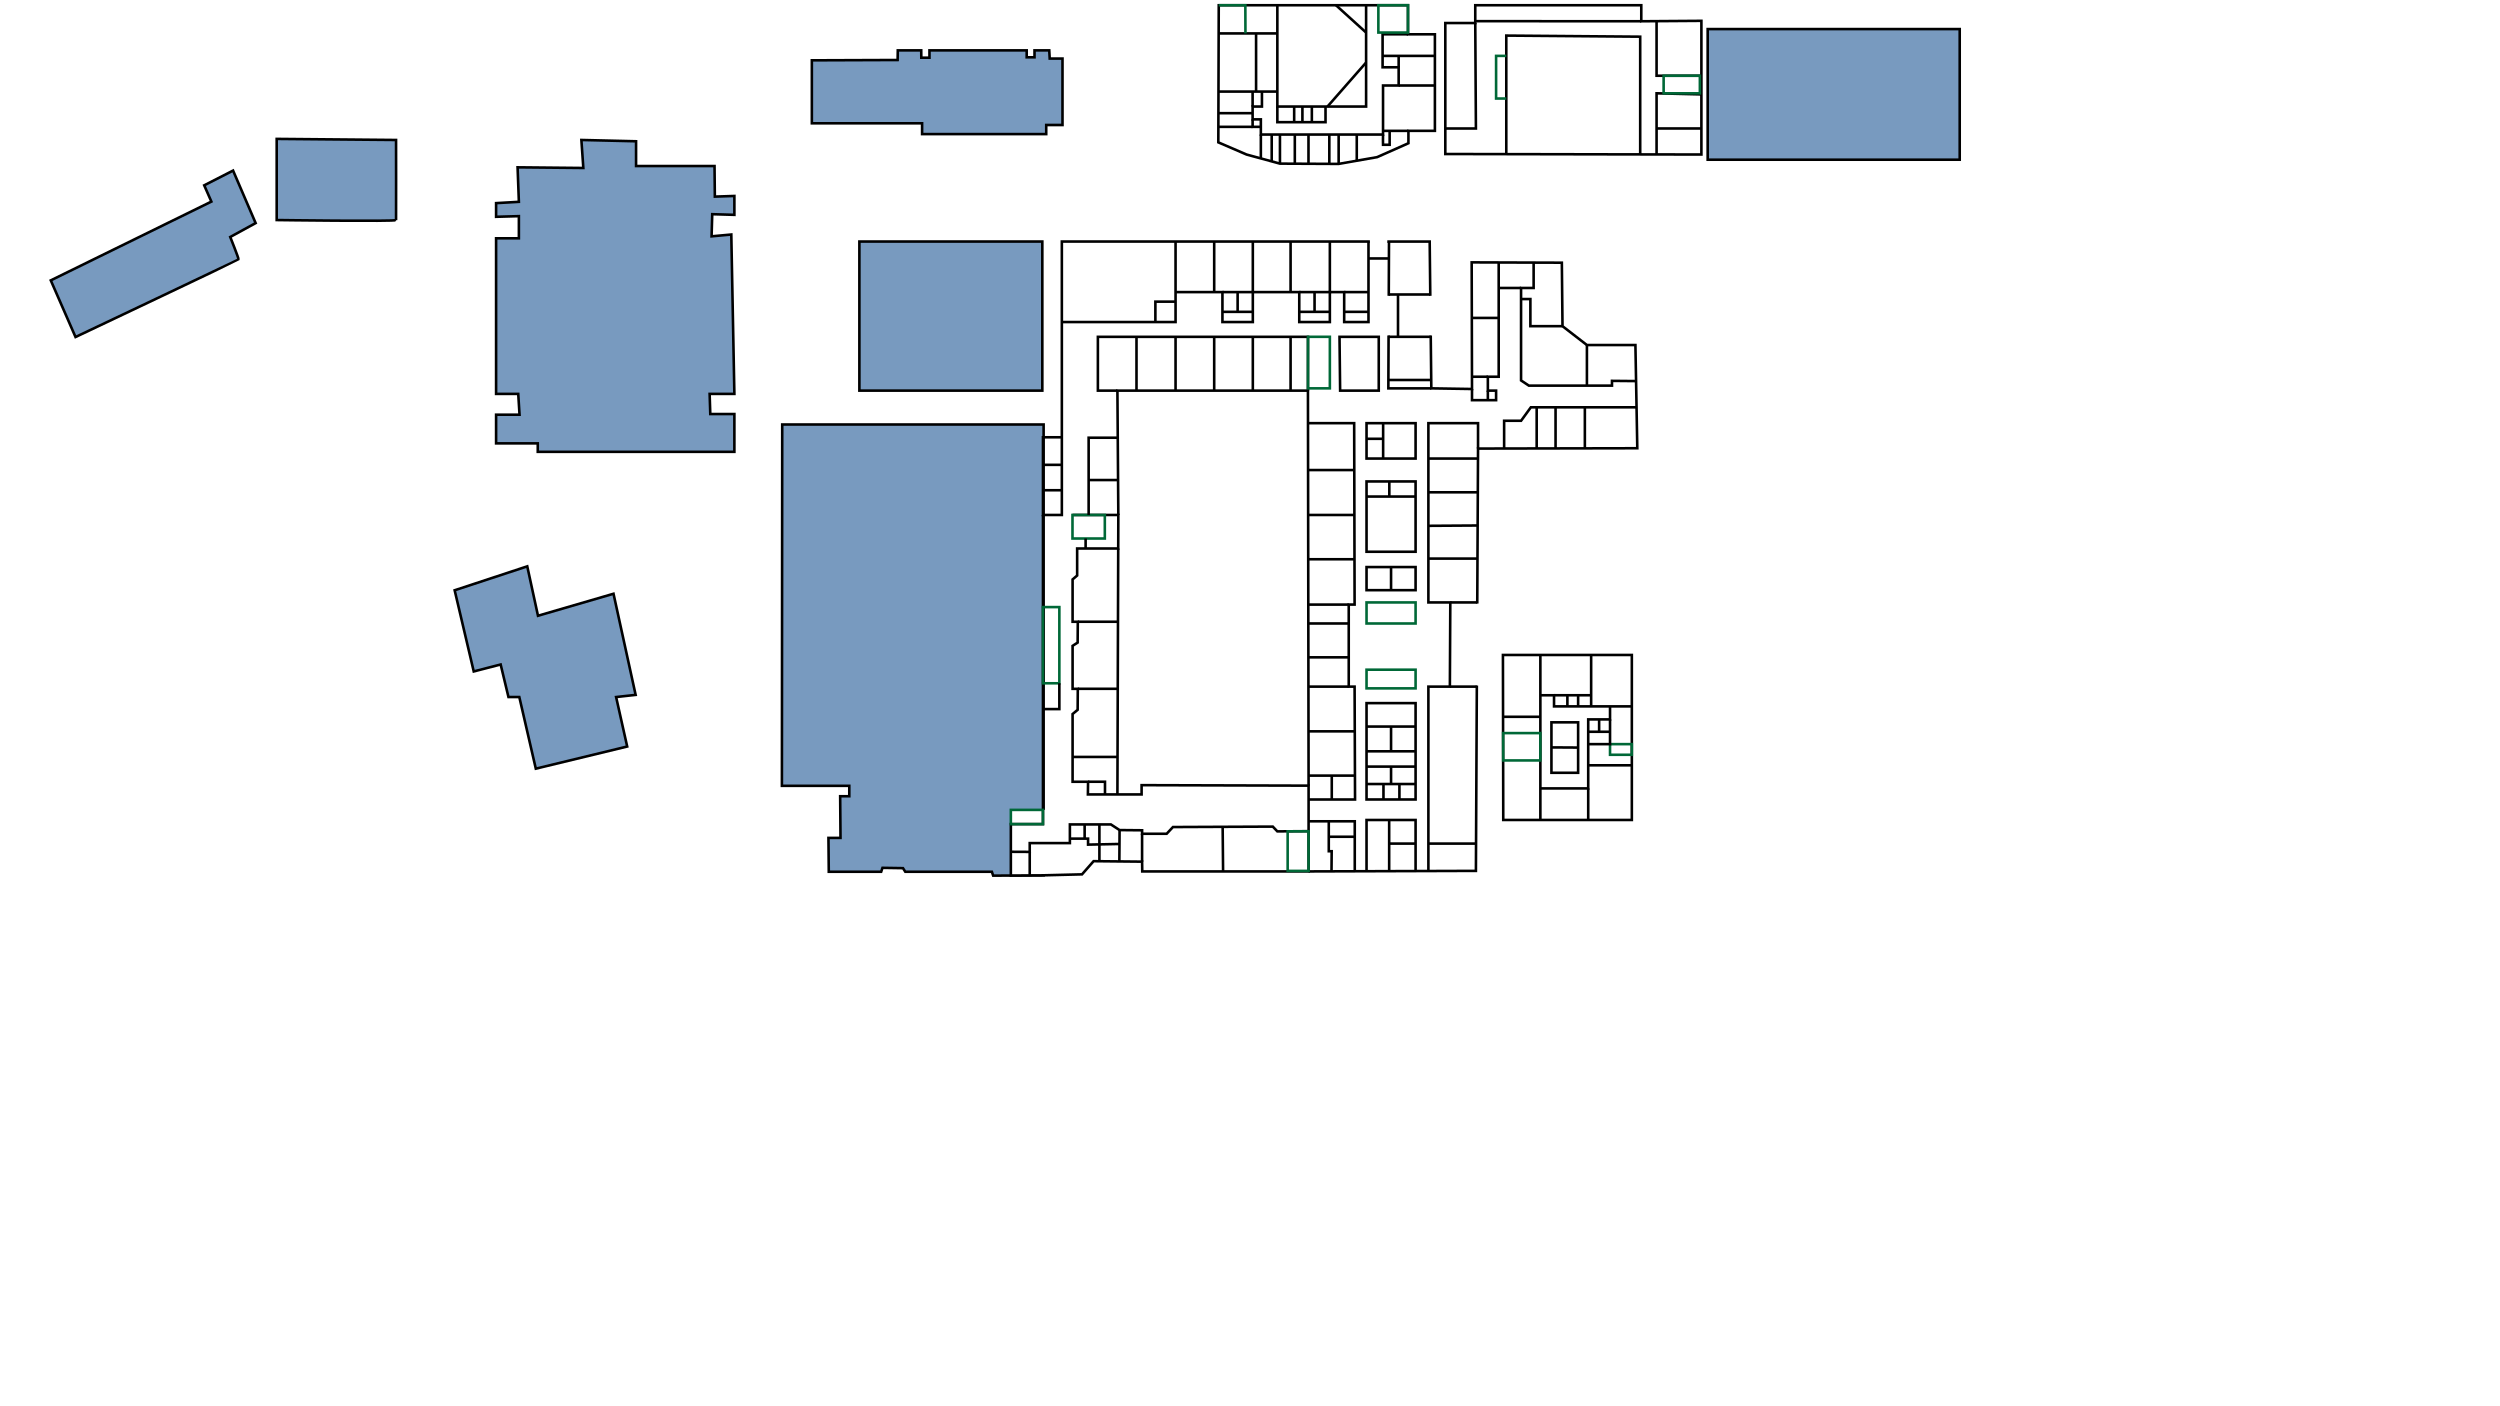 <svg id="_1st" data-name="1st" xmlns="http://www.w3.org/2000/svg" viewBox="0 0 1920 1080">
  <title>SPSMAP_1st</title>
  <rect width="1920" height="1080" fill="#fff"/>
  <polygon points="801.5 326 600.75 326 600.5 603.5 652.25 603.5 652.25 611.5 645.25 611.5 645.5 643.5 636.25 643.5 636.5 669.5 676.75 669.5 677.75 666.5 693.5 666.75 695.25 669.5 761.75 669.5 762.75 672.5 801.5 672.25 801.5 326" fill="#789abf" stroke="#000" stroke-miterlimit="10" stroke-width="2"/>
  <polygon points="803 622 776.33 622 776.33 672.41 803 672.25 803 622" fill="#fff"/>
  <path d="M446.5,107.5l42,1v19h60.26L549,151l15-.5V165l-17-.5-.5,17,15.14-1.39L564,302.5H545l.5,15.5H564v29H413v-6.5H381v-22h18l-1-16H381V183h17.5V166l-17.5.5V156l17.5-1-1-26.5,50.5.5Z" fill="#789abf" stroke="#000" stroke-miterlimit="10" stroke-width="2"/>
  <rect x="660" y="185.5" width="140.5" height="114.5" fill="#789abf" stroke="#000" stroke-miterlimit="10" stroke-width="2"/>
  <rect x="1311.5" y="22.33" width="193.56" height="100.33" fill="#789abf" stroke="#000" stroke-miterlimit="10" stroke-width="2"/>
  <polygon points="623.5 46.33 623.5 94.67 708.17 94.67 708.17 103 803.5 103 803.5 96 816 96 816 45 806.17 45 805.83 38.67 794.5 38.67 794.5 44 788.5 44 788.5 38.67 713.83 38.67 713.83 44.33 707.56 44.33 707.5 38.67 689.5 38.67 689.38 46.08 623.5 46.33" fill="#789abf" stroke="#000" stroke-miterlimit="10" stroke-width="2"/>
  <polygon points="349.17 453.33 363.83 515.67 384.5 510.33 390.5 535.33 398.83 535.33 411.5 590.33 481.68 573.33 473.17 535.33 488.17 533.67 471.17 456 413.17 472.9 404.93 434.95 349.17 453.33" fill="#789abf" stroke="#000" stroke-miterlimit="10" stroke-width="2"/>
  <path d="M212.5,106.67V169s91.58,1.25,91.67,0,0-61.5,0-61.5Z" fill="#789abf" stroke="#000" stroke-miterlimit="10" stroke-width="2"/>
  <path d="M179,131l17.33,40.33L176.83,182s6.67,16.67,6.34,17.17S58,258.83,58,258.83l-19-43.5,123.33-60.5-5.5-12.5Z" fill="#789abf" stroke="#000" stroke-miterlimit="10" stroke-width="2"/>
  <polyline points="823.67 395.5 823.67 395.5 858.87 395.5 858.79 421.25 827.25 421.25 827.25 442 823.75 445 823.75 477.5 827.75 477.5 827.63 493.5 823.75 496 823.75 529 827.75 529 827.63 545.13 823.75 548.38 823.75 600.38 835.63 600.38 835.5 610.13 876.75 610.13 876.75 603 1005 603.38 1005 669.25 877.25 669.25 877.13 661.75 839.88 661.38 831 671.5 801 672.25 776.33 672.41 776.33 632.92 801 632.92 801 395.5 801 395.5" fill="none" stroke="#000" stroke-miterlimit="10" stroke-width="2"/>
  <line x1="858.79" y1="421.25" x2="858.17" y2="610.13" fill="none" stroke="#000" stroke-miterlimit="10" stroke-width="2"/>
  <line x1="827.75" y1="477.5" x2="858.17" y2="477.5" fill="none" stroke="#000" stroke-miterlimit="10" stroke-width="2"/>
  <line x1="827.75" y1="529" x2="858.17" y2="529" fill="none" stroke="#000" stroke-miterlimit="10" stroke-width="2"/>
  <line x1="823.75" y1="581.33" x2="858.17" y2="581.33" fill="none" stroke="#000" stroke-miterlimit="10" stroke-width="2"/>
  <polyline points="835.63 600.38 848.63 600.38 848.63 610.13" fill="none" stroke="#000" stroke-miterlimit="10" stroke-width="2"/>
  <rect x="823.67" y="395.5" width="24.83" height="18.08" fill="none" stroke="#006837" stroke-miterlimit="10" stroke-width="2"/>
  <line x1="833.75" y1="421.25" x2="833.75" y2="413.58" fill="none" stroke="#000" stroke-miterlimit="10" stroke-width="2"/>
  <rect x="801" y="466.25" width="12.58" height="58.5" fill="none" stroke="#006837" stroke-miterlimit="10" stroke-width="2"/>
  <polyline points="801 544.58 813.58 544.58 813.58 524.75" fill="none" stroke="#000" stroke-miterlimit="10" stroke-width="2"/>
  <polyline points="776.33 654.17 790.83 654.25 790.83 647.5 821.67 647.5 821.67 633.17 853.17 633.17 859.83 637.5 877.13 637.66 877.13 640.33 896 640.33 900.83 635.17 939 635 977.5 634.83 981 638.5 1004.5 638.33" fill="none" stroke="#000" stroke-miterlimit="10" stroke-width="2"/>
  <line x1="939.33" y1="669.25" x2="939" y2="635" fill="none" stroke="#000" stroke-miterlimit="10" stroke-width="2"/>
  <line x1="877.12" y1="661.75" x2="877.12" y2="640.33" fill="none" stroke="#000" stroke-miterlimit="10" stroke-width="2"/>
  <polyline points="859.66 661.57 859.76 648.17 859.83 637.5" fill="none" stroke="#000" stroke-miterlimit="10" stroke-width="2"/>
  <polyline points="821.67 644.08 835.63 644.08 835.63 648.67 859.76 648.17" fill="none" stroke="#000" stroke-miterlimit="10" stroke-width="2"/>
  <line x1="833" y1="633.17" x2="833" y2="644.08" fill="none" stroke="#000" stroke-miterlimit="10" stroke-width="2"/>
  <line x1="790.83" y1="654.25" x2="790.83" y2="672.32" fill="none" stroke="#000" stroke-miterlimit="10" stroke-width="2"/>
  <rect x="776.33" y="622" width="24.67" height="10.92" fill="none" stroke="#006837" stroke-miterlimit="10" stroke-width="2"/>
  <polygon points="1154.25 503 1253.25 503 1253.25 629.75 1154.5 629.75 1154.25 503" fill="none" stroke="#000" stroke-miterlimit="10" stroke-width="2"/>
  <polyline points="858.87 395.5 858.17 300 1004.5 300 1005 603.38" fill="none" stroke="#000" stroke-miterlimit="10" stroke-width="2"/>
  <line x1="1183" y1="503" x2="1183" y2="629.75" fill="none" stroke="#000" stroke-miterlimit="10" stroke-width="2"/>
  <polyline points="1253.25 542.5 1193.5 542.5 1193.5 533.96 1183 533.96" fill="none" stroke="#000" stroke-miterlimit="10" stroke-width="2"/>
  <polyline points="1183 605.5 1219.75 605.5 1219.75 552.5 1236.5 552.5 1236.5 542.5" fill="none" stroke="#000" stroke-miterlimit="10" stroke-width="2"/>
  <line x1="1183" y1="550.5" x2="1154.4" y2="550.5" fill="none" stroke="#000" stroke-miterlimit="10" stroke-width="2"/>
  <polygon points="1183 563 1154.41 563 1154.45 584 1183 584 1183 563" fill="none" stroke="#006837" stroke-miterlimit="10" stroke-width="2"/>
  <line x1="1219.75" y1="605.5" x2="1219.75" y2="629.75" fill="none" stroke="#000" stroke-miterlimit="10" stroke-width="2"/>
  <line x1="1219.75" y1="587.75" x2="1253.25" y2="587.75" fill="none" stroke="#000" stroke-miterlimit="10" stroke-width="2"/>
  <line x1="1219.75" y1="562" x2="1236.5" y2="562" fill="none" stroke="#000" stroke-miterlimit="10" stroke-width="2"/>
  <line x1="1228.13" y1="552.5" x2="1228.13" y2="562" fill="none" stroke="#000" stroke-miterlimit="10" stroke-width="2"/>
  <line x1="1222" y1="503" x2="1222" y2="542.5" fill="none" stroke="#000" stroke-miterlimit="10" stroke-width="2"/>
  <line x1="1193.5" y1="533.95" x2="1222" y2="533.95" fill="none" stroke="#000" stroke-miterlimit="10" stroke-width="2"/>
  <line x1="1203.75" y1="542.5" x2="1203.75" y2="533.95" fill="none" stroke="#000" stroke-miterlimit="10" stroke-width="2"/>
  <line x1="1212" y1="542.5" x2="1212" y2="533.95" fill="none" stroke="#000" stroke-miterlimit="10" stroke-width="2"/>
  <rect x="1191.5" y="554.75" width="20.5" height="38.75" fill="none" stroke="#000" stroke-miterlimit="10" stroke-width="2"/>
  <polyline points="844.34 633.17 844.34 648.49 844.34 661.42" fill="none" stroke="#000" stroke-miterlimit="10" stroke-width="2"/>
  <polyline points="1134.21 526.5 1133.5 668.83 1005 669.25" fill="none" stroke="#000" stroke-miterlimit="10" stroke-width="2"/>
  <line x1="1191.5" y1="574" x2="1212" y2="574.13" fill="none" stroke="#000" stroke-miterlimit="10" stroke-width="2"/>
  <polyline points="1236.5 571.5 1236.5 571.5 1236.5 579.67 1253.25 579.67 1253.25 571.5 1236.5 571.5 1253.25 571.5 1236.5 571.5" fill="none" stroke="#006837" stroke-miterlimit="10" stroke-width="2"/>
  <polyline points="1236.5 552.5 1236.5 571.5 1219.75 571.5" fill="none" stroke="#000" stroke-miterlimit="10" stroke-width="2"/>
  <polyline points="1130.5 298.75 1130.5 307.33 1149 307.33 1149 300 1142.67 300 1142.67 289.33 1151 289.33 1151 201.57" fill="none" stroke="#000" stroke-miterlimit="10" stroke-width="2"/>
  <polyline points="1177.83 201.57 1177.83 221.17 1168.17 221.17 1168.17 292.17 1174.17 296.17 1238 296.17 1238 292.5 1256.5 292.67" fill="none" stroke="#000" stroke-miterlimit="10" stroke-width="2"/>
  <line x1="1218.75" y1="265" x2="1218.75" y2="296.17" fill="none" stroke="#000" stroke-miterlimit="10" stroke-width="2"/>
  <polyline points="1200 250.5 1175.33 250.5 1175.33 229.67 1168.17 229.67" fill="none" stroke="#000" stroke-miterlimit="10" stroke-width="2"/>
  <polyline points="1155.17 344.46 1155.17 323.17 1168.17 323.17 1175.67 312.83 1256.5 312.83" fill="none" stroke="#000" stroke-miterlimit="10" stroke-width="2"/>
  <line x1="1142.67" y1="289.33" x2="1130.48" y2="289.33" fill="none" stroke="#000" stroke-miterlimit="10" stroke-width="2"/>
  <line x1="1142.67" y1="300" x2="1142.67" y2="307.33" fill="none" stroke="#000" stroke-miterlimit="10" stroke-width="2"/>
  <line x1="1151" y1="244.17" x2="1130.5" y2="244.17" fill="none" stroke="#000" stroke-miterlimit="10" stroke-width="2"/>
  <line x1="1168.17" y1="221.17" x2="1151" y2="221.17" fill="none" stroke="#000" stroke-miterlimit="10" stroke-width="2"/>
  <line x1="1180.17" y1="312.83" x2="1180.17" y2="344.41" fill="none" stroke="#000" stroke-miterlimit="10" stroke-width="2"/>
  <line x1="1194.67" y1="312.83" x2="1194.67" y2="344.38" fill="none" stroke="#000" stroke-miterlimit="10" stroke-width="2"/>
  <line x1="1217.17" y1="312.83" x2="1217.17" y2="344.33" fill="none" stroke="#000" stroke-miterlimit="10" stroke-width="2"/>
  <polyline points="1135.13 344.5 1135.13 325 1097 325 1097 462.67 1113.83 462.67 1113.5 527.33 1097 527.33 1097 668.83" fill="none" stroke="#000" stroke-miterlimit="10" stroke-width="2"/>
  <rect x="1049.5" y="325" width="37.67" height="27.17" fill="none" stroke="#000" stroke-miterlimit="10" stroke-width="2"/>
  <polyline points="1004.54 325 1040 325 1040.33 464.33 1035.83 464.33 1035.83 527.33 1040.33 527.33 1040.67 614 1005 614" fill="none" stroke="#000" stroke-miterlimit="10" stroke-width="2"/>
  <line x1="1005" y1="595.67" x2="1040.6" y2="595.67" fill="none" stroke="#000" stroke-miterlimit="10" stroke-width="2"/>
  <line x1="1022.8" y1="614" x2="1022.8" y2="595.67" fill="none" stroke="#000" stroke-miterlimit="10" stroke-width="2"/>
  <line x1="1005" y1="561.67" x2="1040.47" y2="561.67" fill="none" stroke="#000" stroke-miterlimit="10" stroke-width="2"/>
  <line x1="1035.83" y1="527.33" x2="1005" y2="527.33" fill="none" stroke="#000" stroke-miterlimit="10" stroke-width="2"/>
  <line x1="1035.83" y1="504.83" x2="1004.76" y2="504.83" fill="none" stroke="#000" stroke-miterlimit="10" stroke-width="2"/>
  <line x1="1035.83" y1="478.83" x2="1005" y2="478.83" fill="none" stroke="#000" stroke-miterlimit="10" stroke-width="2"/>
  <line x1="1035.83" y1="464.33" x2="1004.7" y2="464.33" fill="none" stroke="#000" stroke-miterlimit="10" stroke-width="2"/>
  <line x1="1040.25" y1="429.5" x2="1005" y2="429.5" fill="none" stroke="#000" stroke-miterlimit="10" stroke-width="2"/>
  <line x1="1040.25" y1="395.5" x2="1004.66" y2="395.5" fill="none" stroke="#000" stroke-miterlimit="10" stroke-width="2"/>
  <line x1="1040.09" y1="361" x2="1004.5" y2="361" fill="none" stroke="#000" stroke-miterlimit="10" stroke-width="2"/>
  <line x1="1097" y1="352.17" x2="1135.09" y2="352.17" fill="none" stroke="#000" stroke-miterlimit="10" stroke-width="2"/>
  <line x1="1097" y1="378.08" x2="1134.96" y2="378.08" fill="none" stroke="#000" stroke-miterlimit="10" stroke-width="2"/>
  <line x1="1097" y1="403.83" x2="1134.83" y2="403.58" fill="none" stroke="#000" stroke-miterlimit="10" stroke-width="2"/>
  <line x1="1097" y1="429" x2="1134.7" y2="429" fill="none" stroke="#000" stroke-miterlimit="10" stroke-width="2"/>
  <line x1="1113.83" y1="462.67" x2="1134.53" y2="462.67" fill="none" stroke="#000" stroke-miterlimit="10" stroke-width="2"/>
  <line x1="1113.5" y1="527.33" x2="1134.21" y2="527.33" fill="none" stroke="#000" stroke-miterlimit="10" stroke-width="2"/>
  <rect x="1049.5" y="369.75" width="37.67" height="54" fill="none" stroke="#000" stroke-miterlimit="10" stroke-width="2"/>
  <rect x="1049.5" y="435.5" width="37.67" height="17.75" fill="none" stroke="#000" stroke-miterlimit="10" stroke-width="2"/>
  <rect x="1049.5" y="540" width="37.67" height="74" fill="none" stroke="#000" stroke-miterlimit="10" stroke-width="2"/>
  <polyline points="1049.5 668.83 1049.5 629.75 1087.17 629.75 1087.17 668.83" fill="none" stroke="#000" stroke-miterlimit="10" stroke-width="2"/>
  <polyline points="1005 630.75 1040.46 630.75 1040.46 669.09" fill="none" stroke="#000" stroke-miterlimit="10" stroke-width="2"/>
  <line x1="1062.25" y1="325" x2="1062.25" y2="352.17" fill="none" stroke="#000" stroke-miterlimit="10" stroke-width="2"/>
  <line x1="1049.5" y1="337" x2="1062.25" y2="337" fill="none" stroke="#000" stroke-miterlimit="10" stroke-width="2"/>
  <line x1="1049.5" y1="381.35" x2="1087.17" y2="381.35" fill="none" stroke="#000" stroke-miterlimit="10" stroke-width="2"/>
  <line x1="1067" y1="369.75" x2="1067" y2="381.35" fill="none" stroke="#000" stroke-miterlimit="10" stroke-width="2"/>
  <line x1="1068.33" y1="435.5" x2="1068.33" y2="453.25" fill="none" stroke="#000" stroke-miterlimit="10" stroke-width="2"/>
  <line x1="1097" y1="647.88" x2="1133.5" y2="647.88" fill="none" stroke="#000" stroke-miterlimit="10" stroke-width="2"/>
  <line x1="1066.88" y1="629.75" x2="1066.88" y2="669.01" fill="none" stroke="#000" stroke-miterlimit="10" stroke-width="2"/>
  <line x1="1087.17" y1="647.88" x2="1066.88" y2="647.88" fill="none" stroke="#000" stroke-miterlimit="10" stroke-width="2"/>
  <line x1="1049.5" y1="558" x2="1087.17" y2="558" fill="none" stroke="#000" stroke-miterlimit="10" stroke-width="2"/>
  <line x1="1049.5" y1="577" x2="1087.17" y2="577" fill="none" stroke="#000" stroke-miterlimit="10" stroke-width="2"/>
  <line x1="1049.5" y1="588.75" x2="1087.17" y2="588.75" fill="none" stroke="#000" stroke-miterlimit="10" stroke-width="2"/>
  <line x1="1049.5" y1="602.13" x2="1087.17" y2="602.13" fill="none" stroke="#000" stroke-miterlimit="10" stroke-width="2"/>
  <line x1="1068.33" y1="588.75" x2="1068.33" y2="602.13" fill="none" stroke="#000" stroke-miterlimit="10" stroke-width="2"/>
  <line x1="1062.5" y1="602.13" x2="1062.5" y2="614" fill="none" stroke="#000" stroke-miterlimit="10" stroke-width="2"/>
  <line x1="1074.75" y1="602.13" x2="1074.75" y2="614" fill="none" stroke="#000" stroke-miterlimit="10" stroke-width="2"/>
  <line x1="1068.33" y1="577" x2="1068.33" y2="558" fill="none" stroke="#000" stroke-miterlimit="10" stroke-width="2"/>
  <polyline points="1020.5 630.75 1020.5 653.75 1022.73 653.75 1022.6 668.83" fill="none" stroke="#000" stroke-miterlimit="10" stroke-width="2"/>
  <line x1="1040.47" y1="642.63" x2="1020.5" y2="642.63" fill="none" stroke="#000" stroke-miterlimit="10" stroke-width="2"/>
  <rect x="1049.5" y="462.67" width="37.67" height="16.17" fill="none" stroke="#006837" stroke-miterlimit="10" stroke-width="2"/>
  <rect x="1049.5" y="514.33" width="37.67" height="14.33" fill="none" stroke="#006837" stroke-miterlimit="10" stroke-width="2"/>
  <polygon points="988.92 638.44 988.92 668.83 1005 668.83 1004.96 638.44 988.92 638.44" fill="none" stroke="#006837" stroke-miterlimit="10" stroke-width="2"/>
  <polyline points="1098.8 257.64 1099.25 298.25 1130.5 298.75 1130.25 201.5 1199.5 201.75 1200 250.5 1218.75 265 1256 265 1257.44 344.25 1135.13 344.5 1134.53 463.5" fill="none" stroke="#000" stroke-miterlimit="10" stroke-width="2"/>
  <polyline points="1065.46 185.5 1098 185.5 1098.46 227.17" fill="none" stroke="#000" stroke-miterlimit="10" stroke-width="2"/>
  <polyline points="815.5 335.83 815.5 395.5 801 395.5 801 335.83 815.5 335.83 815.5 185.5 1052.06 185.5" fill="none" stroke="#000" stroke-miterlimit="10" stroke-width="2"/>
  <polyline points="858.43 336.17 836.08 336.17 836.08 368.67 836.08 395.5" fill="none" stroke="#000" stroke-miterlimit="10" stroke-width="2"/>
  <line x1="858.48" y1="368.67" x2="836.08" y2="368.67" fill="none" stroke="#000" stroke-miterlimit="10" stroke-width="2"/>
  <polyline points="858.17 300 843.17 300 843.17 258.67 1004.54 258.67 1004.5 300" fill="none" stroke="#000" stroke-miterlimit="10" stroke-width="2"/>
  <polyline points="815.5 247.33 902.83 247.33 902.83 185.5" fill="none" stroke="#000" stroke-miterlimit="10" stroke-width="2"/>
  <line x1="872.83" y1="258.67" x2="872.83" y2="300" fill="none" stroke="#000" stroke-miterlimit="10" stroke-width="2"/>
  <line x1="902.83" y1="258.67" x2="902.83" y2="300" fill="none" stroke="#000" stroke-miterlimit="10" stroke-width="2"/>
  <line x1="932.5" y1="258.67" x2="932.5" y2="300" fill="none" stroke="#000" stroke-miterlimit="10" stroke-width="2"/>
  <line x1="962.17" y1="258.67" x2="962.17" y2="300" fill="none" stroke="#000" stroke-miterlimit="10" stroke-width="2"/>
  <line x1="991.17" y1="258.67" x2="991.17" y2="300" fill="none" stroke="#000" stroke-miterlimit="10" stroke-width="2"/>
  <polyline points="902.83 231.67 887.33 231.67 887.33 247.33" fill="none" stroke="#000" stroke-miterlimit="10" stroke-width="2"/>
  <polyline points="902.83 224.33 938.83 224.33 938.83 247.33 962.17 247.33 962.17 224.33 997.83 224.33 997.83 247.33 1021.33 247.33 1021.33 224.33 1032.33 224.33 1032.33 247.33 1051 247.33 1051 185.5" fill="none" stroke="#000" stroke-miterlimit="10" stroke-width="2"/>
  <line x1="932.5" y1="185.5" x2="932.5" y2="224.33" fill="none" stroke="#000" stroke-miterlimit="10" stroke-width="2"/>
  <polyline points="938.83 224.33 950.5 224.33 962.17 224.33 962.17 185.5" fill="none" stroke="#000" stroke-miterlimit="10" stroke-width="2"/>
  <line x1="938.83" y1="239.5" x2="962.17" y2="239.5" fill="none" stroke="#000" stroke-miterlimit="10" stroke-width="2"/>
  <line x1="950.5" y1="224.33" x2="950.5" y2="239.5" fill="none" stroke="#000" stroke-miterlimit="10" stroke-width="2"/>
  <polyline points="997.83 224.33 1021.33 224.33 1021.33 185.5" fill="none" stroke="#000" stroke-miterlimit="10" stroke-width="2"/>
  <line x1="997.83" y1="239.5" x2="1021.33" y2="239.5" fill="none" stroke="#000" stroke-miterlimit="10" stroke-width="2"/>
  <line x1="1009.58" y1="224.33" x2="1009.58" y2="239.5" fill="none" stroke="#000" stroke-miterlimit="10" stroke-width="2"/>
  <line x1="1032.33" y1="239.5" x2="1051" y2="239.5" fill="none" stroke="#000" stroke-miterlimit="10" stroke-width="2"/>
  <line x1="1032.33" y1="224.33" x2="1051" y2="224.33" fill="none" stroke="#000" stroke-miterlimit="10" stroke-width="2"/>
  <line x1="991.17" y1="224.33" x2="991.17" y2="185.5" fill="none" stroke="#000" stroke-miterlimit="10" stroke-width="2"/>
  <polygon points="1028.75 258.67 1029.22 300 1058.88 300 1058.88 258.67 1028.75 258.67" fill="none" stroke="#000" stroke-miterlimit="10" stroke-width="2"/>
  <polyline points="1099.25 298.25 1066.25 298.25 1066.43 257.64" fill="none" stroke="#000" stroke-miterlimit="10" stroke-width="2"/>
  <line x1="1066.75" y1="185.5" x2="1066.57" y2="227.17" fill="none" stroke="#000" stroke-miterlimit="10" stroke-width="2"/>
  <line x1="1051" y1="198.5" x2="1066.25" y2="198.5" fill="none" stroke="#000" stroke-miterlimit="10" stroke-width="2"/>
  <line x1="1066.25" y1="258.67" x2="1098.81" y2="258.67" fill="none" stroke="#000" stroke-miterlimit="10" stroke-width="2"/>
  <line x1="1066.28" y1="291.83" x2="1099.18" y2="291.83" fill="none" stroke="#000" stroke-miterlimit="10" stroke-width="2"/>
  <line x1="1066.57" y1="226.17" x2="1098.45" y2="226.17" fill="none" stroke="#000" stroke-miterlimit="10" stroke-width="2"/>
  <line x1="1073.67" y1="258.67" x2="1073.67" y2="226.17" fill="none" stroke="#000" stroke-miterlimit="10" stroke-width="2"/>
  <path d="M973.63,50.13" fill="none" stroke="blue" stroke-miterlimit="10" stroke-width="2"/>
  <polygon points="936 4 935.67 109.33 957.33 118.67 983 125.67 1028.08 125.88 1057.67 120.67 1081.67 110 1081.67 100.5 1102 100.5 1102 26.33 1081.33 26.33 1081.33 4 936 4" fill="none" stroke="#000" stroke-miterlimit="10" stroke-width="2"/>
  <polyline points="981 4 981 81.83 1049.17 81.83 1049.17 4" fill="none" stroke="#000" stroke-miterlimit="10" stroke-width="2"/>
  <polyline points="935.93 25.67 956.5 25.67 981 25.67" fill="none" stroke="#000" stroke-miterlimit="10" stroke-width="2"/>
  <line x1="935.79" y1="70.33" x2="981" y2="70.33" fill="none" stroke="#000" stroke-miterlimit="10" stroke-width="2"/>
  <line x1="964.67" y1="25.67" x2="964.67" y2="70.33" fill="none" stroke="#000" stroke-miterlimit="10" stroke-width="2"/>
  <line x1="1049.17" y1="48" x2="1019.5" y2="81.83" fill="none" stroke="#000" stroke-miterlimit="10" stroke-width="2"/>
  <line x1="1026" y1="4" x2="1049.17" y2="25" fill="none" stroke="#000" stroke-miterlimit="10" stroke-width="2"/>
  <polyline points="969.17 70.33 969.17 81.83 962 81.83 962 91.67 968.33 91.67 968.33 103.33 1062.17 103.33 1062.17 65.67 1074.17 65.67 1074.17 51.67 1061.83 51.67 1061.83 26.33 1081.33 26.33" fill="none" stroke="#000" stroke-miterlimit="10" stroke-width="2"/>
  <polyline points="981 81.83 981 93.83 1018 93.83 1018 81.83" fill="none" stroke="#000" stroke-miterlimit="10" stroke-width="2"/>
  <line x1="993.92" y1="81.83" x2="993.92" y2="93.83" fill="none" stroke="#000" stroke-miterlimit="10" stroke-width="2"/>
  <line x1="1000.25" y1="81.83" x2="1000.25" y2="93.83" fill="none" stroke="#000" stroke-miterlimit="10" stroke-width="2"/>
  <line x1="1007.5" y1="81.83" x2="1007.5" y2="93.83" fill="none" stroke="#000" stroke-miterlimit="10" stroke-width="2"/>
  <line x1="962" y1="81.83" x2="962" y2="70.33" fill="none" stroke="#000" stroke-miterlimit="10" stroke-width="2"/>
  <line x1="962" y1="86.92" x2="935.79" y2="86.92" fill="none" stroke="#000" stroke-miterlimit="10" stroke-width="2"/>
  <polyline points="962 91.67 962 97.42 968.33 97.42" fill="none" stroke="#000" stroke-miterlimit="10" stroke-width="2"/>
  <line x1="968.33" y1="103.33" x2="968.33" y2="121.67" fill="none" stroke="#000" stroke-miterlimit="10" stroke-width="2"/>
  <line x1="976.67" y1="103.33" x2="976.67" y2="123.94" fill="none" stroke="#000" stroke-miterlimit="10" stroke-width="2"/>
  <line x1="983" y1="125.67" x2="983" y2="103.33" fill="none" stroke="#000" stroke-miterlimit="10" stroke-width="2"/>
  <line x1="962" y1="97.42" x2="935.67" y2="97.42" fill="none" stroke="#000" stroke-miterlimit="10" stroke-width="2"/>
  <line x1="994.42" y1="103.33" x2="994.42" y2="125.88" fill="none" stroke="#000" stroke-miterlimit="10" stroke-width="2"/>
  <line x1="1004.92" y1="103.33" x2="1004.92" y2="125.88" fill="none" stroke="#000" stroke-miterlimit="10" stroke-width="2"/>
  <line x1="1020.92" y1="103.33" x2="1020.92" y2="125.84" fill="none" stroke="#000" stroke-miterlimit="10" stroke-width="2"/>
  <line x1="1028.08" y1="125.88" x2="1028.08" y2="103.33" fill="none" stroke="#000" stroke-miterlimit="10" stroke-width="2"/>
  <line x1="1042" y1="103.33" x2="1042" y2="123.42" fill="none" stroke="#000" stroke-miterlimit="10" stroke-width="2"/>
  <path d="M1062.17,103.33c-.13,1,0,7.84,0,7.84h5.08V100.5" fill="none" stroke="#000" stroke-miterlimit="10" stroke-width="2"/>
  <line x1="1081.67" y1="100.5" x2="1062.17" y2="100.5" fill="none" stroke="#000" stroke-miterlimit="10" stroke-width="2"/>
  <line x1="1062.11" y1="42.92" x2="1102" y2="42.92" fill="none" stroke="#000" stroke-miterlimit="10" stroke-width="2"/>
  <line x1="1074.17" y1="65.67" x2="1102" y2="65.67" fill="none" stroke="#000" stroke-miterlimit="10" stroke-width="2"/>
  <line x1="1074.17" y1="51.67" x2="1074.17" y2="42.92" fill="none" stroke="#000" stroke-miterlimit="10" stroke-width="2"/>
  <polyline points="936 4 956.42 4 956.5 25.67" fill="none" stroke="#006837" stroke-miterlimit="10" stroke-width="2"/>
  <rect x="1058.58" y="4" width="22.75" height="21" fill="none" stroke="#006837" stroke-miterlimit="10" stroke-width="2"/>
  <polygon points="1133 4 1133 17.67 1110 17.67 1110 118.28 1306.67 118.67 1306.67 16 1260.5 16.33 1260.5 4 1133 4" fill="none" stroke="#000" stroke-miterlimit="10" stroke-width="2"/>
  <polyline points="1156.83 117.75 1156.83 27.33 1259.67 28.17 1259.67 118.58" fill="none" stroke="#000" stroke-miterlimit="10" stroke-width="2"/>
  <polyline points="1110 98.67 1133.5 98.67 1133 17.67" fill="none" stroke="#000" stroke-miterlimit="10" stroke-width="2"/>
  <polyline points="1272.25 16.25 1272.25 58.17 1306.67 58.17" fill="none" stroke="#000" stroke-miterlimit="10" stroke-width="2"/>
  <polyline points="1306.67 72.5 1272.25 71.67 1272.25 118.58" fill="none" stroke="#000" stroke-miterlimit="10" stroke-width="2"/>
  <line x1="1260.5" y1="16.33" x2="1133" y2="16.25" fill="none" stroke="#000" stroke-miterlimit="10" stroke-width="2"/>
  <line x1="1272.25" y1="98.67" x2="1306.67" y2="98.67" fill="none" stroke="#000" stroke-miterlimit="10" stroke-width="2"/>
  <polyline points="1156.83 42.92 1149 42.92 1149 75.67 1156.83 75.67" fill="none" stroke="#006837" stroke-miterlimit="10" stroke-width="2"/>
  <rect x="1277.67" y="58.17" width="27.83" height="13.5" fill="none" stroke="#006837" stroke-miterlimit="10" stroke-width="2"/>
  <rect x="1004.54" y="258.67" width="16.79" height="39.58" fill="none" stroke="#006837" stroke-miterlimit="10" stroke-width="2"/>
  <line x1="801.5" y1="357" x2="816" y2="357" stroke="#000" stroke-miterlimit="10" stroke-width="2"/>
  <line x1="801.5" y1="376.5" x2="816" y2="376.5" stroke="#000" stroke-miterlimit="10" stroke-width="2"/>
</svg>
